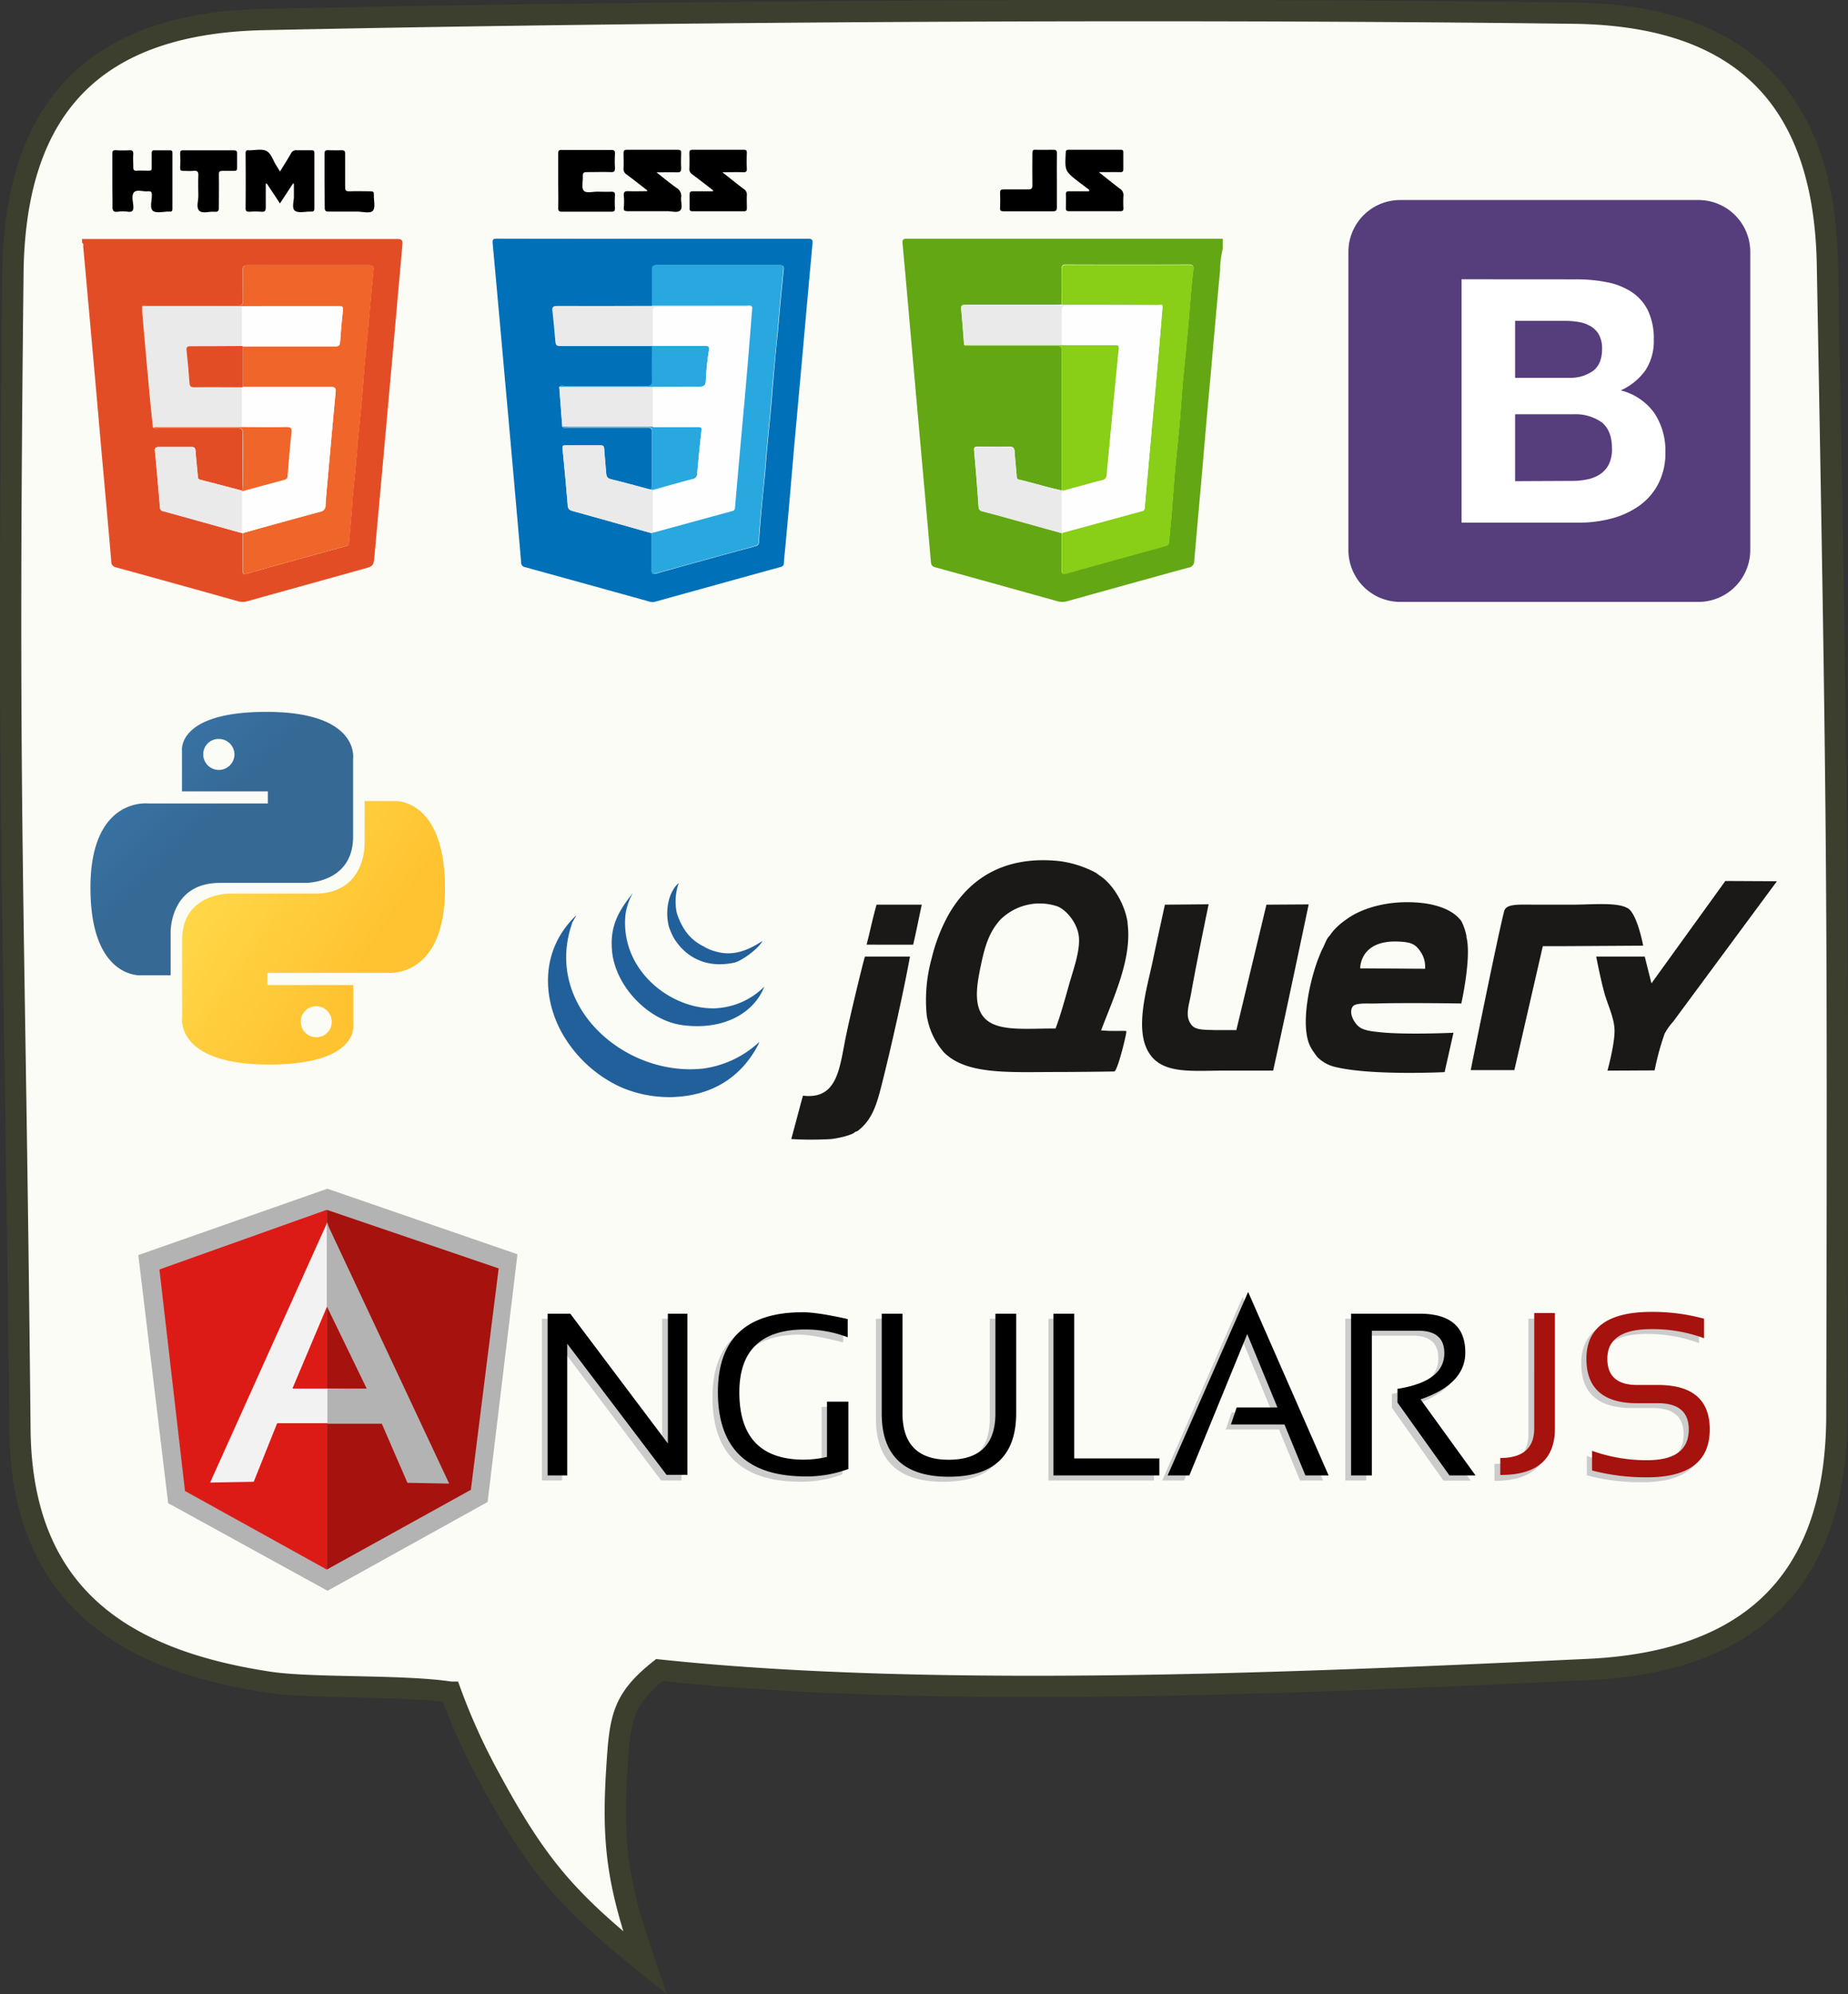 <svg xmlns="http://www.w3.org/2000/svg" xmlns:xlink="http://www.w3.org/1999/xlink" viewBox="0 0 473.41 510.77"><rect x="0" y="0" width="473.41" height="510.77" fill="#333333" stroke="none"/><defs><style>.cls-1{fill:#fbfcf5;stroke:#3c3f2d;stroke-miterlimit:10;stroke-width:5.45px;}.cls-2{fill:#ccc;}.cls-3{fill:#a6120d;}.cls-4{fill:#b3b3b3;}.cls-5{fill:#dd1b16;}.cls-6{fill:#f2f2f2;}.cls-7{fill:#563d7c;}.cls-8{fill:#fff;}.cls-9{fill:#1a1918;}.cls-10{fill:#21609b;}.cls-11{fill:url(#linear-gradient);}.cls-12{fill:url(#linear-gradient-2);}.cls-13{fill:#63a714;}.cls-14{fill:#89ce17;}.cls-15{fill:#eaeaea;}.cls-16{fill:#fefefe;}.cls-17{fill:#e34d26;}.cls-18{fill:#f06529;}.cls-19{fill:#0070b9;}.cls-20{fill:#29a7df;}</style><linearGradient id="linear-gradient" x1="-208.74" y1="-3874.65" x2="-208.72" y2="-3874.67" gradientTransform="matrix(1849.27, 0, 0, -1853.39, 386055.2, -7181049.8)" gradientUnits="userSpaceOnUse"><stop offset="0" stop-color="#387eb8"/><stop offset="1" stop-color="#366994"/></linearGradient><linearGradient id="linear-gradient-2" x1="-209.08" y1="-3874.33" x2="-209.05" y2="-3874.35" gradientTransform="matrix(1849.27, 0, 0, -1853.39, 386699.61, -7180423.01)" gradientUnits="userSpaceOnUse"><stop offset="0" stop-color="#ffe052"/><stop offset="1" stop-color="#ffc331"/></linearGradient></defs><title>skills-languages-portrait</title><g id="Layer_2" data-name="Layer 2"><g id="Skills"><g id="skills-languages"><g id="speech-bubble"><path class="cls-1" d="M403.13,3.37C299.26,2.06,171.45,2.82,67.56,5c-42.37.91-63.76,21.54-64.25,65C1.74,210.46,3.68,225,5.11,366.19c.45,43.75,28.14,59.25,63.79,64.67,10.89,1.66,34.34.67,46.54,2.56a160,160,0,0,0,10,22c12.32,22.77,20.06,31.44,39.74,47.29-6.71-19.53-8.41-29.56-7.19-49.26.82-13.22,1.27-18,10.92-25.7,71.87,7.6,167.32,3.15,237.91-.15,40.57-1.9,63.64-21.81,63.74-65.12.33-139.75.12-155.09-2.42-294.66C467.35,24.6,445.48,3.91,403.13,3.37Z"/></g><g id="AngularJS"><path class="cls-2" d="M138.83,379.19V337.76h5.37l25.42,33.41V337.76h5v41.43h-5.25L144,345.52v33.67h-5.16Zm77-1.6a29.7,29.7,0,0,1-10.78,1.92q-22.53,0-22.53-21.61,0-20.44,21.74-20.44c4.16,0,11.74,1.74,11.74,1.74v4.64s-7.39-2-11.16-2q-17,0-17,16.09,0,17.27,16.7,17.26a28.46,28.46,0,0,0,5.94-.7V360.33h5.31v17.26Zm8.55-14.36V337.76h5.32v25.46q0,11.94,11.92,11.95t11.93-11.95V337.76h5.32v25.47q0,16.31-17.25,16.3t-17.24-16.3Zm49.48-25.47v37.07h21.76v4.36H268.58V337.76Zm29.42,41.43h-5.56l20.62-47,20.62,47h-5.94l-5.37-13.06H314l1.48-4.35H325.9L318.15,343l-14.83,36.22Zm41.34,0V337.76h17.67q11.82,0,11.82,9.94,0,8.08-11.56,12l14.22,19.53h-7l-13.21-18.67V357q11.91-1.89,11.9-9.15,0-5.75-6.61-5.75H350v37.08h-5.32Zm52.22-41.42v29.52q0,12-14,12v-4.35q8.7,0,8.7-7.6V337.76Zm9.67,40.13v-5a41.4,41.4,0,0,0,14.08,2.34q10.69,0,10.7-7.89c0-4.47-2.63-6.72-7.89-6.72h-5.33q-13,0-13-11.39,0-12,16.66-12A50,50,0,0,1,435.24,339v5a38.07,38.07,0,0,0-13.48-2.34q-11.29,0-11.3,7.6,0,6.72,7.65,6.72h5.33q13.24,0,13.25,11.39,0,12.27-16.06,12.27a54,54,0,0,1-14.08-1.75Z"/><path d="M140.28,377.86V336.47h5.81l25,33.24V336.47h5v41.27h-5.34l-25.44-33.58V377.9h-5Zm77.05-1.62a30.65,30.65,0,0,1-10.89,1.91q-22.53,0-22.53-21.6,0-20.44,21.75-20.45c4.16,0,11.5,1.75,11.5,1.75v4.66a30.46,30.46,0,0,0-10.93-2q-16.83,0-16.83,16.09,0,17.26,16.58,17.26a27.69,27.69,0,0,0,5.87-.7V359h5.48Zm8.54-14.31V336.47h5.32v25.46q0,12,11.93,11.95T255,361.93V336.47h5.32v25.46q0,16.31-17.25,16.3T225.87,361.93Zm49.32-25.46v37.07H297v4.36H269.87V336.47Zm29.49,41.43h-5.57l20.63-47,20.62,47h-5.95l-5.36-13.06H315.33l1.48-4.35h10.44l-7.74-18.8L304.68,377.9Zm41.43,0V336.47h17.54q11.73,0,11.72,9.94,0,8.08-11.46,12L378,377.9h-6.69L358,359.23v-3.51q12-1.89,12-9.15,0-5.74-6.67-5.74H351.43V377.9Z"/><path class="cls-3" d="M398.33,336.31v29.52q0,12-14,11.95v-4.35q8.7,0,8.7-7.6V336.31Zm9.51,40.28v-5A41.4,41.4,0,0,0,421.92,374q10.69,0,10.7-7.88,0-6.72-7.89-6.72H419.4q-13,0-13-11.39,0-12,16.66-12a50,50,0,0,1,13.48,1.75v5a38.07,38.07,0,0,0-13.48-2.34q-11.3,0-11.3,7.59,0,6.72,7.65,6.72h5.33q13.25,0,13.25,11.39,0,12.26-16.06,12.26a54.47,54.47,0,0,1-14.08-1.75Z"/><path class="cls-4" d="M83.86,304.46l-48.43,17L43.08,385l40.83,22.44,41-22.74,7.65-63.45L83.86,304.46Z"/><path class="cls-3" d="M127.73,324.87l-44-15V402l36.89-20.42,7.13-56.74Z"/><path class="cls-5" d="M40.84,325.14l6.55,56.74L83.71,402V309.86L40.84,325.14Z"/><path class="cls-6" d="M95.86,358.85l-12.11,5.67H71l-6,15-11.17.2,30-66.61ZM94.69,356,83.83,334.51l-8.92,21.14h8.84l10.94.37Z"/><path class="cls-4" d="M83.71,313.26v21.3l10.23,21.09H83.87v9H97.81l6.57,15.14,10.69.2L83.75,313.26Z"/></g><g id="Bootstrap"><path class="cls-7" d="M345.43,140.89a13.27,13.27,0,0,0,13.27,13.27h76.39a13.28,13.28,0,0,0,13.28-13.27V64.5a13.28,13.28,0,0,0-13.28-13.27H358.7A13.27,13.27,0,0,0,345.43,64.5v76.39Z"/><path class="cls-8" d="M388.13,96.76V82.19H401a20.25,20.25,0,0,1,3.53.3,8.77,8.77,0,0,1,3,1.1,5.72,5.72,0,0,1,2.1,2.18,7.28,7.28,0,0,1,.78,3.58c0,2.61-.78,4.51-2.35,5.67a9.87,9.87,0,0,1-6,1.74ZM374.42,71.53v62.33h30.21a31.82,31.82,0,0,0,8.16-1.05,21.56,21.56,0,0,0,7.07-3.23,15.79,15.79,0,0,0,4.93-5.63,17.06,17.06,0,0,0,1.84-8.16,17.31,17.31,0,0,0-2.84-10,15,15,0,0,0-8.6-5.8,15.64,15.64,0,0,0,6.33-5.15A13.65,13.65,0,0,0,423.66,87a16.76,16.76,0,0,0-1.44-7.34,12,12,0,0,0-4.06-4.75,17.36,17.36,0,0,0-6.29-2.58,39.06,39.06,0,0,0-8.12-.78Zm13.71,51.71V106.11h14.94a11.64,11.64,0,0,1,7.17,2c1.8,1.37,2.71,3.66,2.71,6.86a8.57,8.57,0,0,1-.83,4,6.76,6.76,0,0,1-2.23,2.5,9.59,9.59,0,0,1-3.24,1.31,18.38,18.38,0,0,1-3.84.39Z"/></g><g id="jQuery"><path class="cls-9" d="M442,225.64l13.2.07-26.61,36a15.62,15.62,0,0,0-2.14,3,67.6,67.6,0,0,0-2.58,9.45l-12.08.06s1.89-6.77,1.81-10.38c-.07-3.14-1.68-6.29-2.58-9.45S408.9,245,408.9,245h12.44l1.72,6.86L442,225.62"/><path class="cls-9" d="M417,232.62c2.44,1.47,3.94,9.59,3.94,9.59l-19.71.12h-6l-7.29,31.75H376.76s6.93-34.45,8.57-40.7c.53-2,3.63-1.67,8.87-1.67h8.38c5.41,0,11.73-.69,14.38.91m-51.9,15.51a6.67,6.67,0,0,0-1.17-4.39c-1.31-2-2.51-2.48-5.94-2.59-9.69-.3-9.5,6.87-9.5,6.87Zm10.57-8.26c1.42,5.12-1.28,17.15-1.28,17.15s-14.13-.23-21.87,0c-2.41.07-5.29-.26-6,.86-1,1.57.37,4,1.54,5,1.34,1.18,4,1.31,4.9,1.43,6.28.8,19.42.21,19.42.21l-2.27,10.08s-18.58.93-27.87-1.29a9.4,9.4,0,0,1-4.72-2.57,14.56,14.56,0,0,1-.89-1.21,11,11,0,0,1-1.25-2.22c-2.13-5.65.25-16.49,2.57-22.29.27-.68.61-1.53,1-2.26.45-.9.83-1.92,1.18-2.46.24-.37.54-.61.79-1a14.06,14.06,0,0,1,.93-1.17,17.84,17.84,0,0,1,3-2.58c3.87-2.9,10.88-5.15,19.29-4.29,3.17.33,8,1.46,10.3,4.72a14.58,14.58,0,0,1,1.28,3.86Zm-51.22-8.16,10.84-.07s-6,28.61-9.1,42.57H313.74c-8.71,0-16.46,1.07-19.76-5.16-3.2-6.05-.15-16,1.29-22.77,1-4.79,3.15-14.57,3.15-14.57l11.2-.1s-3.16,15.2-4.48,22.79c-.47,2.71-1.44,5.27-.43,7.28s2.32,2.05,6.44,2.15c1.3,0,5.57,0,5.57,0l7.72-32.16m-50.6,20.6c1.13-4,2.78-8.38,2.57-12-.22-3.87-3.47-7.4-5.57-8.14a14.29,14.29,0,0,0-14.58,3.43c-3,3.29-4.07,7.14-5.14,12.43-.8,3.93-1.46,8.08,0,11.15,2.58,5.42,10.63,4.24,19.29,4.29,1.29-3.45,2.35-7.32,3.43-11.15Zm15-15.86c1.23,9-3.5,18.88-6.77,27.5,3.33.3,6.25,0,6.46.2s-2.23,10.29-3.09,10.32c-2.64.06-11.39.14-15,.14-11.91,0-23.05.77-28.73-5.15A18.64,18.64,0,0,1,237.4,260a39.94,39.94,0,0,1,1.28-14.58A44.23,44.23,0,0,1,243,234.26c5-8.73,13.71-15.22,28.3-13.72a27.15,27.15,0,0,1,9.43,3c.18.1.79.59.93.68,3.43,2.18,6.56,7.39,7.22,12.19Zm-52.72-4.65c-.71,3.26-1.43,7-2.19,10.19H222c.93-3.57,1.64-7.13,2.56-10.24,3.83,0,11.57,0,11.57,0M221.58,245h11.53c-1.52,8.38-4.51,21.89-6.86,31.3-1.47,5.89-2.46,10.18-6.43,13.29-.36.28-.57.15-.86.43-.74.7-4.13,1.51-6,1.72a86,86,0,0,1-10.26,0c1-3.59,2.09-7.9,3-11.11,9.14,1.1,9.37-7.54,11.14-15.87,1-4.81,4.13-17.79,4.72-19.72"/><path class="cls-10" d="M194.52,266.85l-.25.64c-4.23,8.23-11.72,13.29-22.41,13.51A31.44,31.44,0,0,1,159,278.43a33.25,33.25,0,0,1-15.43-14.58c-4.43-8.57-5.22-20.48,4-29.37.14,0-1.11,1.93-1,1.93l-.26.82c-6.62,20.74,13.79,38.51,33.63,36.48a26.07,26.07,0,0,0,14.58-6.86"/><path class="cls-10" d="M182.51,258.27a19,19,0,0,0,13.29-5.57c-2.7,6.86-10.52,11.26-21,9.86-8.78-1.17-17.14-10-18-18.87-.63-6.44,1.61-10.29,5.31-14.95a15.52,15.52,0,0,0-1.88,5.52c-1.41,13.94,11.13,23.94,22.29,24"/><path class="cls-10" d="M195.3,241c-.77,1.78-5.24,5.14-7.21,5.56-7.82,1.66-12.82-2-15.44-6.26a19.24,19.24,0,0,1-1.24-2.78c-1-3.46-.55-8.69,2.48-11.39a14.26,14.26,0,0,0-.56,7.5,16.79,16.79,0,0,0,2.06,4.52,12,12,0,0,0,4.72,4.17,12.52,12.52,0,0,0,2.37,1.13c2,.58,6.12,2.11,12.82-2.45"/></g><g id="Python"><path class="cls-11" d="M68.23,182.33c-23.05,0-21.61,10-21.61,10l0,10.36h22v3.1H37.92s-14.75-1.68-14.75,21.58S36,249.8,36,249.8h7.71V239s-.42-12.87,12.66-12.87H78.2s12.25.19,12.25-11.85V194.38S92.32,182.33,68.23,182.33Zm-8.17,10.92h0a4,4,0,0,1-4,3.95h0a4,4,0,0,1-4-4h0a3.93,3.93,0,0,1,3.94-3.94h0A4,4,0,0,1,60.06,193.25Z"/><path class="cls-12" d="M68.88,272.66c23.05,0,21.61-10,21.61-10l0-10.36h-22v-3.13H99.21S114,250.85,114,227.6s-12.88-22.43-12.88-22.43H93.4V216s.42,12.87-12.67,12.87H58.92s-12.26-.2-12.26,11.84v19.9s-1.86,12.05,22.23,12.05Zm12.15-7a4,4,0,0,1-4-3.95h0a4,4,0,0,1,4-4h0a4,4,0,0,1,3.95,4h0A3.94,3.94,0,0,1,81,265.67Z"/></g><g id="JavaScript"><path class="cls-13" d="M313.26,63.62a23.47,23.47,0,0,0-.7,5.6c-.87,9.11-1.66,18.23-2.47,27.34Q309,108.44,308,120.31c-.69,7.79-1.4,15.58-2.06,23.37a1.66,1.66,0,0,1-1.48,1.7q-15.51,4.25-31,8.59a4.69,4.69,0,0,1-2.65,0q-15.56-4.35-31.11-8.64c-.75-.2-1.14-.46-1.22-1.37-1.35-15.46-2.76-30.91-4.13-46.36-1.05-11.73-2.05-23.46-3.13-35.18-.1-1.11.18-1.28,1.21-1.28q39.66,0,79.33,0c.5,0,1,0,1.49,0ZM272,125.6c-3.7-.74-7.3-1.92-11-2.79-.56-.13-.53-.54-.57-1-.17-2-.38-4.06-.51-6.09-.06-.93-.3-1.38-1.39-1.34-2.66.08-5.32,0-8,0-.76,0-1.1.11-1,1q.65,7.2,1.15,14.41a1.11,1.11,0,0,0,1,1.15q3,.76,5.89,1.58,7.2,2,14.39,4c0,3.16,0,6.33,0,9.49,0,.73.12,1.1,1,.86q12.83-3.58,25.66-7.11c.52-.14.78-.33.83-.88.23-2.77.51-5.53.74-8.29.28-3.3.49-6.61.78-9.91.38-4.16.84-8.31,1.21-12.47.3-3.38.49-6.78.79-10.16.46-5.07,1-10.12,1.46-15.19.39-4.62.7-9.25,1.25-13.85.11-.85-.07-1.27-1.09-1.27q-15.75.06-31.49,0c-.86,0-1.16.24-1.15,1.13.05,3,0,6.08,0,9.12-.5,0-1,.05-1.5.05-7.7,0-15.4,0-23.1,0-.95,0-1.22.23-1.13,1.18.29,3,.5,6,.75,9.07.42.4.95.22,1.43.22,7.32,0,14.65,0,22,0,1.23,0,1.62.25,1.61,1.56C272,102,272,113.78,272,125.6Z"/><path d="M281.49,44.09c2,1.57,3.67,2.95,5.42,4.25a1.94,1.94,0,0,1,.88,1.87,27.06,27.06,0,0,0,0,3.12c0,.61-.2.77-.79.76q-6.56,0-13.11,0c-.55,0-.85-.09-.83-.74,0-1.2.05-2.41,0-3.62,0-.66.3-.74.83-.74,1.7,0,3.41,0,5.11,0,.12-.52-.32-.59-.53-.77-.64-.54-1.31-1-2-1.53-3.71-2.88-3.69-2.88-3.45-7.58,0-.63.25-.75.81-.75q6.61,0,13.24,0c.56,0,.7.18.69.71,0,1.41,0,2.83,0,4.24,0,.6-.17.79-.78.78C285.31,44.06,283.6,44.09,281.49,44.09Z"/><path d="M270.74,46.25c0,2.29,0,4.58,0,6.87,0,.76-.2,1-1,1-4.2,0-8.4,0-12.61,0-.66,0-1-.1-.94-.86.06-1.29.06-2.59,0-3.87,0-.78.3-.88.95-.87,2.08,0,4.16,0,6.24,0,.9,0,1.11-.28,1.09-1.13-.05-2.7,0-5.41,0-8.11,0-.69.13-1,.87-.92,1.5.06,3,0,4.49,0,.7,0,.93.18.92.9C270.71,41.59,270.74,43.92,270.74,46.25Z"/><path class="cls-14" d="M272,78.1c0-3,0-6.08,0-9.12,0-.89.29-1.13,1.15-1.13q15.74,0,31.49,0c1,0,1.2.42,1.09,1.27-.55,4.6-.86,9.23-1.25,13.85-.44,5.07-1,10.12-1.46,15.19-.3,3.38-.49,6.78-.79,10.16-.37,4.16-.83,8.31-1.21,12.47-.29,3.3-.5,6.61-.78,9.91-.23,2.76-.51,5.52-.74,8.29,0,.55-.31.74-.83.88Q285.85,143.39,273,147c-.88.24-1-.13-1-.86,0-3.16,0-6.33,0-9.49l.53-.26c6.69-1.82,13.38-3.66,20.08-5.47.54-.14.59-.46.63-.9q.87-9.87,1.77-19.76c.53-5.92,1.1-11.84,1.62-17.77.4-4.51.76-9,1.14-13.55.41-1.16-.53-.76-1-.76Q284.44,78.11,272,78.1Z"/><path class="cls-14" d="M272,125.6c0-11.82,0-23.64,0-35.46,0-1.31-.38-1.57-1.61-1.56-7.32,0-14.65,0-22,0-.48,0-1,.18-1.44-.22l25,0c.46,0,.91.06,1.37.06,4.12,0,8.23,0,12.35,0,.7,0,1,.06.91,1q-1.59,16.05-3.08,32.13a1.48,1.48,0,0,1-1.34,1.54c-3.25.84-6.49,1.75-9.73,2.63Z"/><path class="cls-15" d="M272,125.6l.48,0a1.21,1.21,0,0,0-.5,1.06c0,2.9,0,5.81,0,8.72,0,.41-.06.86.53.94l-.53.26q-7.18-2-14.39-4-2.94-.81-5.89-1.58a1.11,1.11,0,0,1-1-1.15q-.5-7.2-1.15-14.41c-.09-.91.25-1,1-1,2.67,0,5.33.07,8,0,1.09,0,1.33.41,1.39,1.34.13,2,.34,4.06.51,6.09,0,.41,0,.82.57,1C264.74,123.68,268.34,124.86,272,125.6Z"/><path class="cls-15" d="M272,88.34l-25,0c-.24-3-.45-6-.74-9.07-.09-1,.18-1.18,1.13-1.18,7.7,0,15.4,0,23.1,0,.5,0,1,0,1.5-.05q12.39,0,24.8.05c.43,0,1.37-.4,1,.76-.11-.65-.63-.54-1.07-.54-7.86,0-15.72,0-23.58,0-.87,0-1.15.26-1.14,1.13C272.06,82.44,272,85.39,272,88.34Z"/><path class="cls-16" d="M272,88.34c0-3,0-5.9,0-8.86,0-.87.27-1.13,1.14-1.13,7.86,0,15.72,0,23.58,0,.44,0,1-.11,1.07.54-.38,4.52-.74,9-1.14,13.55-.52,5.93-1.09,11.85-1.62,17.77q-.9,9.88-1.77,19.76c0,.44-.09.76-.63.9-6.7,1.81-13.39,3.65-20.08,5.47-.59-.08-.53-.53-.53-.94,0-2.91,0-5.82,0-8.72a1.21,1.21,0,0,1,.5-1.06c3.24-.88,6.48-1.79,9.73-2.63a1.48,1.48,0,0,0,1.34-1.54q1.47-16.08,3.08-32.13c.09-.89-.21-1-.91-1-4.12,0-8.23,0-12.35,0C273,88.4,272.5,88.36,272,88.34Z"/></g><g id="HTML"><path class="cls-17" d="M21,61.21c.54,0,1.08,0,1.62,0q39.56,0,79.1,0c1.29,0,1.47.39,1.36,1.54C102,74.84,100.94,86.92,99.85,99q-1.93,21.6-3.9,43.19c-.25,2.8-.26,2.8-2.91,3.54L63.3,154A4.13,4.13,0,0,1,61,154q-15.57-4.37-31.18-8.66a1.49,1.49,0,0,1-1.32-1.57c-.75-8.94-1.58-17.87-2.38-26.81-.7-7.9-1.38-15.81-2.09-23.71s-1.42-15.8-2.13-23.7c-.2-2.16-.38-4.31-.59-6.46,0-.3.14-.69-.27-.88Zm40.88,64.43c-3.53-.93-7-1.87-10.58-2.76-.63-.16-.6-.57-.64-1-.2-2.15-.43-4.3-.59-6.45-.06-.74-.34-1-1.08-.94-2.74,0-5.49,0-8.23,0-.87,0-1.15.23-1.06,1.12.45,4.79.86,9.59,1.27,14.39a.9.9,0,0,0,.78.93c6.73,1.85,13.46,3.74,20.19,5.61l.24.07v9.11c0,1.45,0,1.47,1.44,1.09s2.87-.81,4.31-1.21q10.33-2.88,20.69-5.73c.47-.13.73-.32.76-.81.08-1,.16-2.06.26-3.09q.33-3.39.56-6.8c.22-3.33.62-6.65.93-10,.2-2.18.35-4.36.55-6.54.3-3.25.65-6.49.94-9.74s.51-6.42.79-9.63c.31-3.49.65-7,1-10.48.19-2.14.37-4.28.56-6.42.23-2.42.45-4.84.69-7.27.09-.86-.23-1.14-1.11-1.14q-15.6,0-31.19,0c-1,0-1.18.34-1.17,1.24.05,2.57,0,5.15.05,7.73,0,1.07-.35,1.31-1.36,1.3-7.65,0-15.3,0-23,0-.48,0-1-.18-1.42.23,0,.58,0,1.16,0,1.74q.87,9.86,1.76,19.71c.29,3.18.63,6.35.94,9.53.43.41,1,.22,1.43.22,6.73,0,13.46,0,20.2,0,1,0,1.37.21,1.36,1.3-.06,4.48,0,9,0,13.46C62.2,124.81,62.36,125.3,61.91,125.64Z"/><path d="M75.06,47,71.72,52.1,68.34,47l-.26.06c0,2,0,4,0,6,0,.92-.2,1.26-1.16,1.17a19.9,19.9,0,0,0-3,0c-.72,0-1-.1-1-.93q.06-7,0-14c0-.68.21-.9.84-.8h.12c1.49,0,3.24-.43,4.41.19s1.62,2.32,2.39,3.54c.32.53.65,1.05,1.05,1.7,1-1.63,1.95-3.11,2.82-4.64a1.41,1.41,0,0,1,1.47-.8c1.24,0,2.49,0,3.74,0,.6,0,.78.17.78.77q0,7.05,0,14.09c0,.65-.2.87-.85.85-1.41-.06-3.21.46-4.13-.22s-.2-2.57-.27-3.93c0-1,0-2,0-3Z"/><path d="M28.77,46.28c0-2.28,0-4.57,0-6.86,0-.8.23-1,1-.93a31.57,31.57,0,0,0,3.37,0c.73,0,1,.11,1,.93-.08,1.12,0,2.24,0,3.37,0,.68.15,1,.89.93,1-.06,2.08,0,3.12,0,.55,0,.73-.16.71-.7,0-1.25,0-2.5,0-3.74,0-.59.13-.8.75-.78,1.29,0,2.58,0,3.87,0,.55,0,.69.18.69.71q0,7.11,0,14.22c0,.6-.19.85-.78.76h-.13c-1.41,0-3.25.49-4.1-.2s-.25-2.65-.26-4c0-.73-.13-1.06-1-1-1.22.14-2.87-.52-3.57.26s-.27,2.29-.18,3.48-.22,1.66-1.46,1.49a9.44,9.44,0,0,0-2.49,0c-1.21.17-1.42-.36-1.38-1.43C28.83,50.61,28.77,48.44,28.77,46.28Z"/><path d="M53.49,38.5c2.12,0,4.24,0,6.36,0,.71,0,.91.19.88.89,0,1.2,0,2.41,0,3.61,0,.6-.16.79-.76.77-1,0-2,0-3,0-.71,0-.91.18-.9.89.05,2.83,0,5.65,0,8.47,0,.86-.21,1.2-1.1,1.11-1.35-.14-3.11.56-3.94-.28s-.19-2.52-.22-3.85c0-1.7-.08-3.41,0-5.1.07-1.1-.31-1.35-1.3-1.24-.83.08-1.67,0-2.49,0-.6,0-.91-.06-.87-.79.07-1.24.06-2.49,0-3.73,0-.64.22-.75.78-.74C49.17,38.52,51.33,38.5,53.49,38.5Z"/><path d="M83.14,46.37c0-2.33,0-4.66,0-7,0-.7.18-.93.89-.89,1.16,0,2.33.06,3.49,0,.72,0,.9.21.89.91,0,2.82,0,5.65,0,8.48,0,1,.28,1.16,1.17,1.13,1.79-.08,3.58,0,5.36,0,.66,0,.86.17.83.83-.07,1.41.48,3.25-.22,4.11s-2.65.24-4,.26c-2.45,0-4.9,0-7.36,0-.78,0-1-.22-1-1C83.17,50.94,83.14,48.65,83.14,46.37Z"/><path class="cls-18" d="M36.51,78.42c.42-.41.94-.23,1.42-.23,7.65,0,15.3,0,23,0,1,0,1.39-.23,1.36-1.3-.08-2.58,0-5.16-.05-7.73,0-.9.2-1.24,1.17-1.24q15.6.06,31.19,0c.88,0,1.2.28,1.11,1.14-.24,2.43-.46,4.85-.69,7.27-.19,2.14-.37,4.28-.56,6.42-.32,3.5-.66,7-1,10.48-.28,3.21-.5,6.43-.79,9.63s-.64,6.49-.94,9.74c-.2,2.18-.35,4.36-.55,6.54-.31,3.33-.71,6.65-.93,10q-.23,3.41-.56,6.8c-.1,1-.18,2.06-.26,3.09,0,.49-.29.68-.76.81Q78.3,142.69,68,145.57c-1.44.4-2.87.83-4.31,1.21s-1.44.36-1.44-1.09v-9.11a5.77,5.77,0,0,1,.58-.22c6.39-1.78,12.78-3.57,19.19-5.28a1.58,1.58,0,0,0,1.38-1.68c.09-1.66.25-3.32.4-5,.72-8,1.42-16,2.18-23.94.11-1.1-.17-1.38-1.29-1.37-7.48,0-15,0-22.44,0V88.71c7.89,0,15.77,0,23.66,0,.84,0,1.15-.22,1.22-1.07.19-2.69.4-5.38.72-8.05.12-1-.1-1.2-1.06-1.2-6.06,0-12.12,0-18.18,0-2.2,0-4.4,0-6.6.06Z"/><path class="cls-15" d="M36.51,78.42l25.46,0V88.62c-4.36,0-8.73.06-13.09,0-.92,0-1.23.17-1.12,1.15.31,2.72.54,5.46.74,8.19.06.86.3,1.2,1.25,1.18,4.07,0,8.15,0,12.22,0v10.17l-22.72,0c-.31-3.18-.65-6.35-.94-9.53q-.9-9.86-1.76-19.71C36.5,79.58,36.52,79,36.51,78.42Z"/><path class="cls-16" d="M62,109.36V99.19l.24-.08c7.48,0,15,0,22.44,0,1.12,0,1.4.27,1.29,1.37-.76,8-1.46,16-2.18,23.94-.15,1.65-.31,3.31-.4,5A1.58,1.58,0,0,1,82,131.08c-6.41,1.71-12.8,3.5-19.19,5.28a5.77,5.77,0,0,0-.58.22l-.24-.07V125.84c3.56-1,7.11-2,10.67-2.89.65-.17,1-.4,1-1.13.3-3.71.61-7.43,1-11.14.11-1.11-.26-1.29-1.26-1.28C69.6,109.43,65.79,109.38,62,109.36Z"/><path class="cls-15" d="M62,125.84v10.67c-6.73-1.87-13.46-3.76-20.19-5.61A.9.9,0,0,1,41,130c-.41-4.8-.82-9.6-1.27-14.39-.09-.89.19-1.14,1.06-1.12,2.74,0,5.49,0,8.23,0,.74,0,1,.2,1.08.94.16,2.15.39,4.3.59,6.45,0,.46,0,.87.64,1,3.53.89,7.05,1.83,10.58,2.76Z"/><path class="cls-18" d="M62,125.84l-.06-.2c.45-.34.29-.83.3-1.27,0-4.49,0-9,0-13.46,0-1.09-.37-1.3-1.36-1.3-6.74,0-13.47,0-20.2,0-.48,0-1,.19-1.43-.22l22.72,0c3.82,0,7.63.07,11.45,0,1,0,1.37.17,1.26,1.28-.4,3.71-.71,7.43-1,11.14,0,.73-.38,1-1,1.13C69.08,123.89,65.53,124.87,62,125.84Z"/><path class="cls-16" d="M62,88.62V78.46c2.2,0,4.4-.06,6.6-.06,6.06,0,12.12,0,18.18,0,1,0,1.18.23,1.06,1.2-.32,2.67-.53,5.36-.72,8.05-.07.85-.38,1.07-1.22,1.07-7.89,0-15.77,0-23.66,0Z"/><path class="cls-17" d="M62,88.62l.24.09v10.4l-.24.08c-4.07,0-8.15-.06-12.22,0-1,0-1.19-.32-1.25-1.18-.2-2.73-.43-5.47-.74-8.19-.11-1,.2-1.16,1.12-1.15C53.24,88.68,57.61,88.64,62,88.62Z"/></g><g id="CSS"><path class="cls-19" d="M167.25,61.15c13.23,0,26.47,0,39.71,0,1.08,0,1.28.26,1.18,1.31-.85,9-1.63,18-2.44,27s-1.62,17.89-2.42,26.83q-1,11.87-2.09,23.74c-.12,1.36-.3,2.73-.36,4.1,0,.73-.39,1-1,1.13q-16,4.41-31.94,8.84a2.56,2.56,0,0,1-1.45,0q-16-4.44-31.93-8.84a1.12,1.12,0,0,1-1-1.16q-1.84-21.26-3.76-42.5Q128,81.93,126.21,62.3c-.09-1,.14-1.17,1.08-1.17Q147.27,61.18,167.25,61.15Zm-24,37.92.78,10.19c.37.53.92.28,1.38.28q10.16,0,20.31,0c.7,0,1.28-.07,1.27,1,0,4.61,0,9.22,0,13.83,0,.42.07.87-.51,1-3.33-.88-6.65-1.81-10-2.62-.93-.22-1.15-.71-1.21-1.54-.15-2.07-.38-4.13-.51-6.21,0-.69-.24-.92-.95-.92-3,0-6,0-9,0-.59,0-.78.14-.72.78.47,4.84.94,9.68,1.32,14.52.07,1,.44,1.29,1.32,1.53,6.76,1.86,13.5,3.78,20.24,5.68,0,3.12,0,6.24,0,9.36,0,1,.23,1.21,1.23.93q12.69-3.57,25.4-7c.79-.22.8-.66.84-1.27q.24-3.48.54-6.94c.31-3.42.65-6.83,1-10.25.19-2.19.35-4.38.55-6.56.3-3.3.64-6.59.94-9.88s.52-6.36.8-9.53c.3-3.46.64-6.92,1-10.38.2-2.15.36-4.3.56-6.44q.45-4.81.94-9.63c.09-.82-.21-1.08-1-1.08q-15.72,0-31.45,0c-.94,0-1.23.34-1.22,1.25,0,3.07,0,6.15,0,9.23-8.07,0-16.14.06-24.21,0-1.22,0-1.36.4-1.23,1.43.27,2.35.47,4.71.68,7.07.15,1.73.13,1.73,1.91,1.73l22.84,0c0,2.95,0,5.9,0,8.85,0,1.1-.29,1.4-1.39,1.39-7,0-14,0-20.94,0C144.24,98.84,143.71,98.64,143.29,99.07Z"/><path d="M165.79,48.74c-1.76-1.36-3.5-2.74-5.28-4.06a1.62,1.62,0,0,1-.77-1.54c.06-1.28,0-2.57,0-3.86,0-.67.13-.92.87-.91q6.48,0,13,0c.73,0,.92.21.89.91-.05,1.29-.06,2.58,0,3.86,0,.81-.26,1-1,1-1.66-.05-3.32,0-5.32,0,1.86,1.47,3.47,2.8,5.14,4a2.34,2.34,0,0,1,1.18,2.37c-.16,1.14.46,2.64-.23,3.36s-2.21.21-3.36.22c-3.36,0-6.73,0-10.1,0-.78,0-1.11-.15-1-1a16.48,16.48,0,0,0,0-3c-.11-1,.34-1.15,1.2-1.12,1.59.06,3.19,0,4.78,0Z"/><path d="M182.64,48.72c-1.77-1.37-3.54-2.75-5.33-4.09a1.54,1.54,0,0,1-.71-1.46q.06-1.94,0-3.87c0-.66.11-.94.87-.93,4.32,0,8.64,0,13,0,.63,0,.88.13.85.81-.05,1.33-.07,2.66,0,4,.05.83-.29.95-1,.93-1.64-.05-3.28,0-5.27,0,2,1.58,3.74,3,5.5,4.31a1.67,1.67,0,0,1,.78,1.55c-.06,1.12,0,2.24,0,3.36,0,.61-.19.78-.79.78q-6.54,0-13.09,0c-.58,0-.82-.16-.8-.77,0-1.16,0-2.33,0-3.49,0-.67.21-.86.86-.85,1.72,0,3.44,0,5.16,0Z"/><path d="M143,46.15c0-2.24,0-4.49,0-6.74,0-.76.12-1.06,1-1,4.16,0,8.33,0,12.49,0,.76,0,1.11.11,1.05,1a29.14,29.14,0,0,0,0,3.62c0,.8-.17,1.07-1,1.05-2.08-.07-4.16,0-6.24,0-.77,0-1,.21-1,1,.08,1.28-.4,3,.24,3.75s2.41.21,3.68.27c1.12,0,2.25.06,3.37,0,.8,0,1,.25.94,1a29.18,29.18,0,0,0,0,3.24c0,.75-.25.88-.93.88q-6.3,0-12.6,0c-.75,0-1-.15-1-1C143.06,50.81,143,48.48,143,46.15Z"/><path class="cls-20" d="M167,78.34c0-3.08,0-6.16,0-9.23,0-.91.28-1.25,1.22-1.25q15.72,0,31.45,0c.83,0,1.13.26,1,1.08q-.5,4.82-.94,9.63c-.2,2.14-.36,4.29-.56,6.44-.31,3.46-.65,6.92-1,10.38-.28,3.17-.52,6.35-.8,9.53s-.64,6.58-.94,9.88c-.2,2.18-.36,4.37-.55,6.56-.31,3.42-.65,6.83-1,10.25q-.3,3.46-.54,6.94c0,.61-.05,1-.84,1.27q-12.72,3.45-25.4,7c-1,.28-1.24.05-1.23-.93,0-3.12,0-6.24,0-9.36l.52-.25c6.69-1.83,13.36-3.67,20.06-5.48.6-.16.65-.49.69-1,.16-2,.34-3.9.51-5.84q1-10.86,1.95-21.72.6-6.83,1.16-13.65c.28-3.35.54-6.7.8-10.06-.35-.44-.85-.21-1.27-.21Q179.21,78.33,167,78.34Z"/><path class="cls-15" d="M167.52,136.31l-.52.25c-6.74-1.9-13.48-3.82-20.24-5.68-.88-.24-1.25-.56-1.32-1.53-.38-4.84-.85-9.68-1.32-14.52-.06-.64.13-.78.72-.78,3,0,6,0,9,0,.71,0,.91.23.95.92.13,2.08.36,4.14.51,6.21.06.83.28,1.32,1.21,1.54,3.35.81,6.67,1.74,10,2.62.2.23.49.19.75.23,0,3.15,0,6.31,0,9.47C167.25,135.47,167.09,136,167.52,136.31Z"/><path class="cls-15" d="M167,78.34q12.21,0,24.41,0c.42,0,.92-.23,1.27.21q-12.09,0-24.18,0c-.95,0-1.32.2-1.29,1.24.07,2.9,0,5.81,0,8.72l-.25.08-22.84,0c-1.78,0-1.76,0-1.91-1.73-.21-2.36-.41-4.72-.68-7.07-.13-1,0-1.44,1.23-1.43C150.87,78.4,158.94,78.36,167,78.34Z"/><path class="cls-15" d="M144.07,109.26l-.78-10.19,24,0V109.3Z"/><path class="cls-20" d="M144.07,109.26l23.18,0c.46,0,.91,0,1.37,0,3.37,0,6.73,0,10.1,0,.58,0,1.06-.06,1,.81-.4,3.72-.8,7.43-1.1,11.16a1.4,1.4,0,0,1-1.26,1.46c-3.37.89-6.72,1.85-10.07,2.78-.26,0-.55,0-.75-.23.58-.1.51-.55.51-1,0-4.61,0-9.22,0-13.83,0-1-.57-1-1.27-1q-10.15,0-20.31,0C145,109.54,144.44,109.79,144.07,109.26Z"/><path class="cls-20" d="M167.25,99.09l-24,0c.42-.43,1-.23,1.42-.23,7,0,14,0,20.94,0,1.1,0,1.42-.29,1.39-1.39-.08-3,0-5.9,0-8.85l.25-.08c4.37,0,8.73,0,13.09,0,1,0,1.46,0,1.25,1.3a63.9,63.9,0,0,0-.77,7.56c-.06,1.41-.57,1.66-1.85,1.64C175.06,99,171.16,99.07,167.25,99.09Z"/><path class="cls-16" d="M167.25,99.09c3.91,0,7.81-.09,11.72,0,1.28,0,1.79-.23,1.85-1.64a63.9,63.9,0,0,1,.77-7.56c.21-1.27-.25-1.31-1.25-1.3-4.36,0-8.72,0-13.09,0,0-2.91,0-5.82,0-8.72,0-1,.34-1.24,1.29-1.24q12.09,0,24.18,0c-.26,3.36-.52,6.71-.8,10.06q-.55,6.82-1.16,13.65-1,10.86-1.95,21.72c-.17,1.94-.35,3.89-.51,5.84,0,.48-.09.81-.69,1-6.7,1.81-13.37,3.65-20.06,5.48-.43-.35-.27-.84-.27-1.28,0-3.16,0-6.32,0-9.47,3.35-.93,6.7-1.89,10.07-2.78a1.4,1.4,0,0,0,1.26-1.46c.3-3.73.7-7.44,1.1-11.16.1-.87-.38-.81-1-.81-3.37,0-6.73,0-10.1,0-.46,0-.91,0-1.37,0Z"/></g></g></g></g></svg>